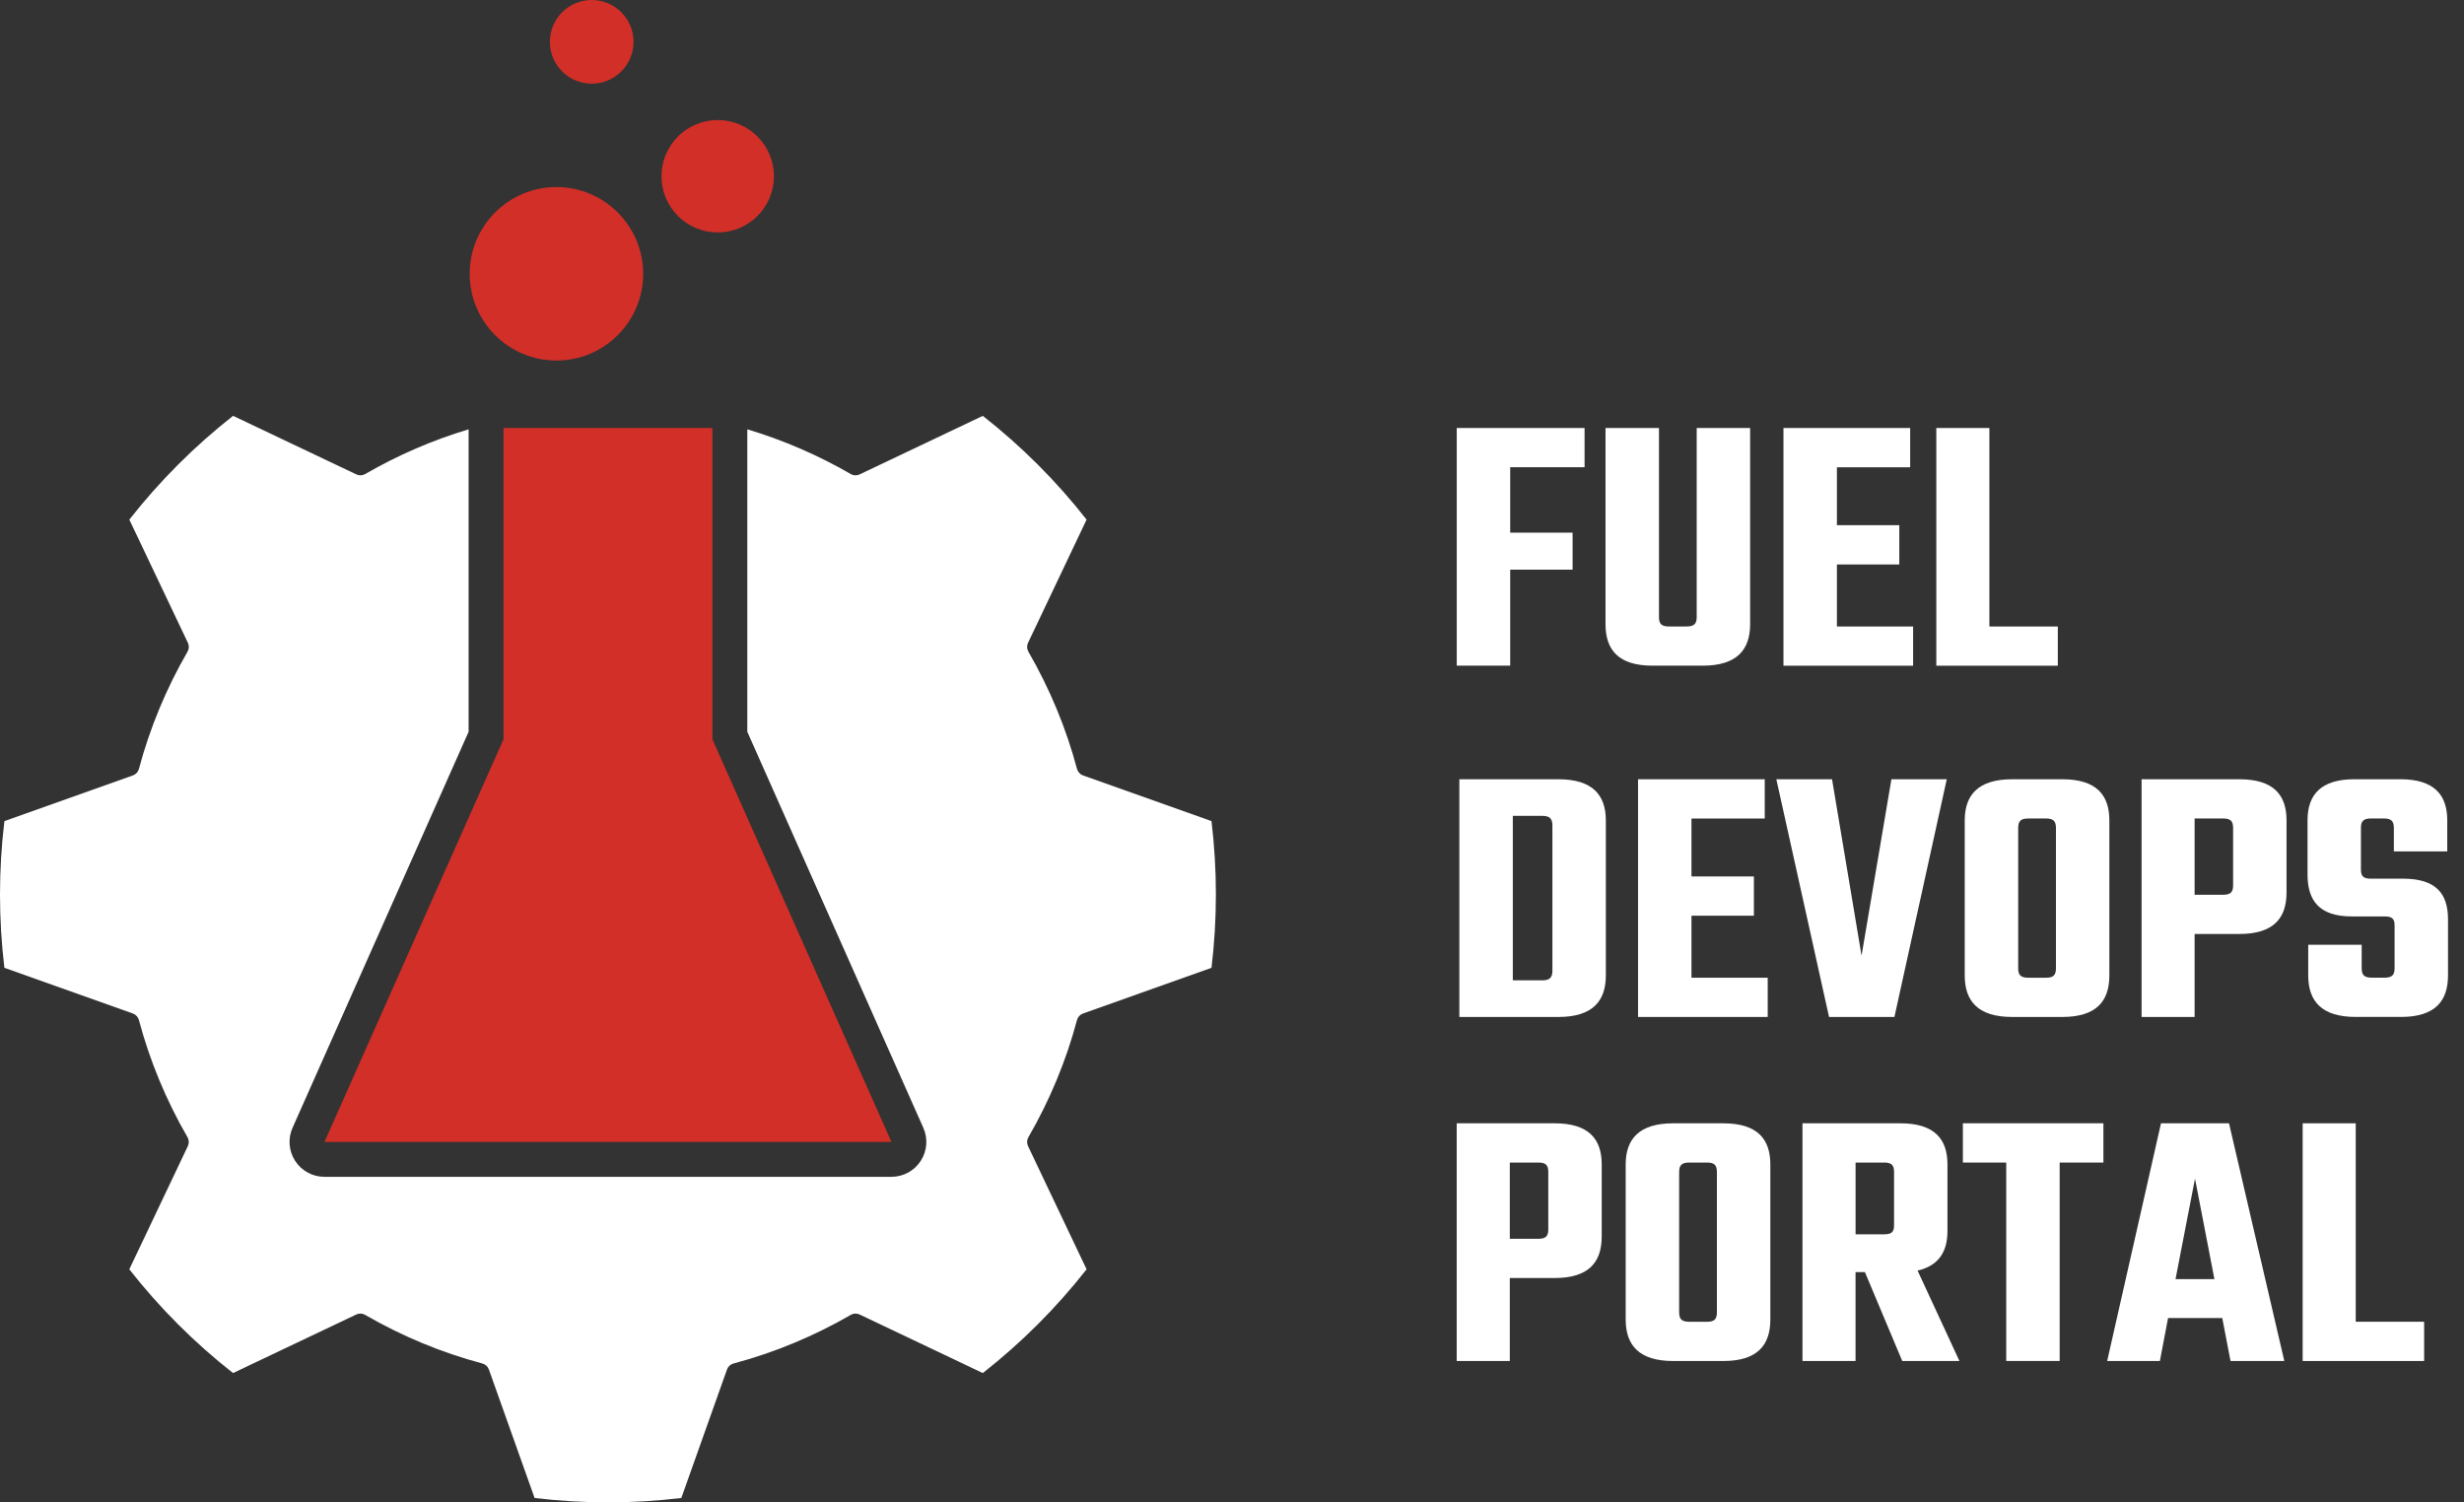 <?xml version="1.0" encoding="utf-8"?>
<!DOCTYPE svg PUBLIC "-//W3C//DTD SVG 1.1//EN" "http://www.w3.org/Graphics/SVG/1.1/DTD/svg11.dtd">
<svg version="1.1" id="Layer_1" xmlns="http://www.w3.org/2000/svg" xmlns:xlink="http://www.w3.org/1999/xlink" x="0px" y="0px"
	 width="82px" height="50px" viewBox="0 0 82 50" enable-background="new 0 0 82 50" xml:space="preserve">
<rect x="0" y="0" width="82" height="50" fill="#333333" stroke="none"/>
<path fill="#FFFFFF" d="M20.232,50c-0.811,0-1.632-0.05-2.441-0.146l-1.521-4.276c-0.035-0.099-0.116-0.173-0.217-0.2
	c-1.359-0.362-2.672-0.907-3.901-1.618c-0.049-0.028-0.104-0.043-0.159-0.043c-0.046,0-0.093,0.01-0.136,0.03l-4.101,1.949
	c-1.285-1.007-2.445-2.168-3.453-3.453l1.949-4.101c0.044-0.095,0.041-0.204-0.012-0.295c-0.711-1.228-1.255-2.541-1.618-3.9
	c-0.027-0.101-0.102-0.182-0.2-0.217l-4.276-1.521C0.049,31.401,0,30.581,0,29.768s0.049-1.635,0.147-2.441l4.276-1.521
	c0.098-0.035,0.173-0.116,0.2-0.217c0.363-1.359,0.907-2.673,1.618-3.9c0.053-0.091,0.057-0.201,0.012-0.296l-1.949-4.1
	c1.008-1.285,2.168-2.445,3.453-3.454l4.101,1.949c0.043,0.021,0.09,0.031,0.136,0.031c0.055,0,0.11-0.015,0.159-0.043
	c1.088-0.629,2.245-1.129,3.442-1.488v10.066L9.736,37.532c-0.16,0.361-0.127,0.773,0.087,1.105c0.215,0.33,0.58,0.528,0.974,0.528
	h18.869c0.394,0,0.759-0.198,0.974-0.528c0.215-0.332,0.248-0.744,0.087-1.105L24.87,24.354V14.288
	c1.198,0.359,2.354,0.859,3.442,1.488c0.049,0.028,0.104,0.043,0.159,0.043c0.046,0,0.093-0.01,0.136-0.03l4.1-1.949
	c1.286,1.008,2.446,2.168,3.454,3.453l-1.949,4.101c-0.045,0.094-0.04,0.204,0.012,0.295c0.711,1.229,1.255,2.541,1.618,3.9
	c0.027,0.101,0.102,0.182,0.2,0.217l4.276,1.521c0.097,0.809,0.146,1.629,0.146,2.441c0,0.812-0.049,1.632-0.146,2.441l-4.276,1.521
	c-0.098,0.035-0.173,0.116-0.2,0.217c-0.363,1.36-0.907,2.673-1.618,3.9c-0.052,0.09-0.057,0.2-0.012,0.295l1.949,4.101
	c-1.007,1.284-2.168,2.444-3.454,3.453l-4.1-1.949c-0.043-0.021-0.09-0.03-0.136-0.03c-0.055,0-0.11,0.015-0.159,0.043
	c-1.229,0.711-2.541,1.255-3.901,1.618c-0.101,0.027-0.182,0.102-0.217,0.199l-1.52,4.277C21.864,49.95,21.044,50,20.232,50z"/>
<path fill="#D12F27" d="M21.404,9.112c0,1.595-1.292,2.887-2.886,2.887c-1.595,0-2.887-1.292-2.887-2.887
	c0-1.594,1.292-2.887,2.887-2.887C20.111,6.226,21.404,7.519,21.404,9.112z"/>
<path fill="#D12F27" d="M29.667,38.004H10.798l5.959-13.402V14.244h6.951v10.357L29.667,38.004z"/>
<path fill="#D12F27" d="M25.756,5.866c0,1.033-0.837,1.87-1.871,1.87c-1.033,0-1.871-0.837-1.871-1.87s0.838-1.871,1.871-1.871
	C24.919,3.995,25.756,4.833,25.756,5.866z"/>
<path fill="#D12F27" d="M21.084,1.392c0,0.77-0.623,1.393-1.392,1.393c-0.769,0-1.393-0.623-1.393-1.393
	C18.3,0.623,18.923,0,19.692,0C20.461,0,21.084,0.623,21.084,1.392z"/>
<g>
	<path fill="#FFFFFF" d="M50.258,15.55v2.177h2.077v1.231h-2.077v3.196h-1.779v-7.91h4.254v1.306H50.258z"/>
	<path fill="#FFFFFF" d="M58.243,14.244v6.529c0,0.858-0.448,1.381-1.579,1.381h-1.667c-1.132,0-1.567-0.522-1.567-1.381v-6.529
		h1.779v6.293c0,0.224,0.087,0.312,0.323,0.312h0.597c0.249,0,0.336-0.088,0.336-0.312v-6.293H58.243z"/>
	<path fill="#FFFFFF" d="M63.667,20.849v1.306h-4.315v-7.91h4.217v1.306h-2.438v1.928h2.076v1.307h-2.076v2.064H63.667z"/>
	<path fill="#FFFFFF" d="M68.482,20.849v1.306h-4.043v-7.91h1.766v6.604H68.482z"/>
</g>
<g>
	<path fill="#FFFFFF" d="M51.862,25.934c1.132,0,1.579,0.522,1.579,1.368v5.162c0,0.858-0.447,1.381-1.579,1.381h-3.296v-7.911
		H51.862z M51.663,27.464c0-0.224-0.099-0.312-0.336-0.312h-0.982v5.474h0.982c0.237,0,0.336-0.088,0.336-0.312V27.464z"/>
	<path fill="#FFFFFF" d="M58.828,32.538v1.307h-4.315v-7.911h4.216v1.307h-2.438v1.928h2.077v1.306h-2.077v2.064H58.828z"/>
	<path fill="#FFFFFF" d="M64.787,25.934l-1.742,7.911h-2.176l-1.754-7.911h1.854l0.982,5.871l0.994-5.871H64.787z"/>
	<path fill="#FFFFFF" d="M68.631,25.934c1.133,0,1.567,0.522,1.567,1.368v5.162c0,0.858-0.435,1.381-1.567,1.381h-1.666
		c-1.132,0-1.58-0.522-1.58-1.381v-5.162c0-0.846,0.448-1.368,1.58-1.368H68.631z M68.42,27.551c0-0.224-0.088-0.311-0.324-0.311
		h-0.597c-0.249,0-0.335,0.087-0.335,0.311v4.677c0,0.224,0.086,0.311,0.335,0.311h0.597c0.236,0,0.324-0.087,0.324-0.311V27.551z"
		/>
	<path fill="#FFFFFF" d="M74.527,25.934c1.133,0,1.567,0.522,1.567,1.368v2.4c0,0.858-0.435,1.381-1.567,1.381h-1.492v2.762H71.27
		v-7.911H74.527z M74.316,27.551c0-0.224-0.087-0.311-0.323-0.311h-0.958v2.537h0.958c0.236,0,0.323-0.087,0.323-0.311V27.551z"/>
	<path fill="#FFFFFF" d="M79.69,30.797c0-0.224-0.087-0.298-0.335-0.298H78.26c-1.094,0-1.467-0.548-1.467-1.394v-1.804
		c0-0.846,0.436-1.368,1.566-1.368h1.518c1.132,0,1.566,0.522,1.566,1.368v1.033h-1.777v-0.784c0-0.224-0.088-0.311-0.336-0.311
		h-0.423c-0.249,0-0.337,0.087-0.337,0.311v1.394c0,0.224,0.088,0.299,0.337,0.299h1.069c1.106,0,1.492,0.51,1.492,1.355v1.865
		c0,0.858-0.436,1.381-1.566,1.381h-1.506c-1.131,0-1.58-0.522-1.58-1.381v-1.02h1.779v0.783c0,0.224,0.087,0.311,0.336,0.311h0.424
		c0.248,0,0.335-0.087,0.335-0.311V30.797z"/>
</g>
<g>
	<path fill="#FFFFFF" d="M51.738,37.384c1.131,0,1.566,0.522,1.566,1.368v2.401c0,0.857-0.436,1.38-1.566,1.38h-1.493v2.762h-1.767
		v-7.911H51.738z M51.526,39.001c0-0.224-0.087-0.311-0.323-0.311h-0.958v2.537h0.958c0.236,0,0.323-0.087,0.323-0.312V39.001z"/>
	<path fill="#FFFFFF" d="M57.349,37.384c1.132,0,1.567,0.522,1.567,1.368v5.162c0,0.858-0.436,1.381-1.567,1.381h-1.667
		c-1.131,0-1.58-0.522-1.58-1.381v-5.162c0-0.846,0.449-1.368,1.58-1.368H57.349z M57.137,39.001c0-0.224-0.087-0.311-0.323-0.311
		h-0.597c-0.249,0-0.336,0.087-0.336,0.311v4.677c0,0.224,0.087,0.311,0.336,0.311h0.597c0.236,0,0.323-0.087,0.323-0.311V39.001z"
		/>
	<path fill="#FFFFFF" d="M62.062,42.335h-0.311v2.96h-1.766v-7.911h3.258c1.133,0,1.567,0.522,1.567,1.368v2.215
		c0,0.684-0.286,1.156-0.995,1.318l1.394,3.01h-1.903L62.062,42.335z M61.752,41.078h0.958c0.236,0,0.323-0.074,0.323-0.299v-1.778
		c0-0.224-0.087-0.311-0.323-0.311h-0.958V41.078z"/>
	<path fill="#FFFFFF" d="M70,38.69h-1.456v6.604h-1.778V38.69h-1.443v-1.307H70V38.69z"/>
	<path fill="#FFFFFF" d="M73.955,43.864h-1.803l-0.273,1.431h-1.754l1.791-7.911h2.264l1.84,7.911h-1.79L73.955,43.864z
		 M73.694,42.571l-0.646-3.346L72.4,42.571H73.694z"/>
	<path fill="#FFFFFF" d="M80.673,43.988v1.307h-4.042v-7.911h1.766v6.604H80.673z"/>
</g>
</svg>
